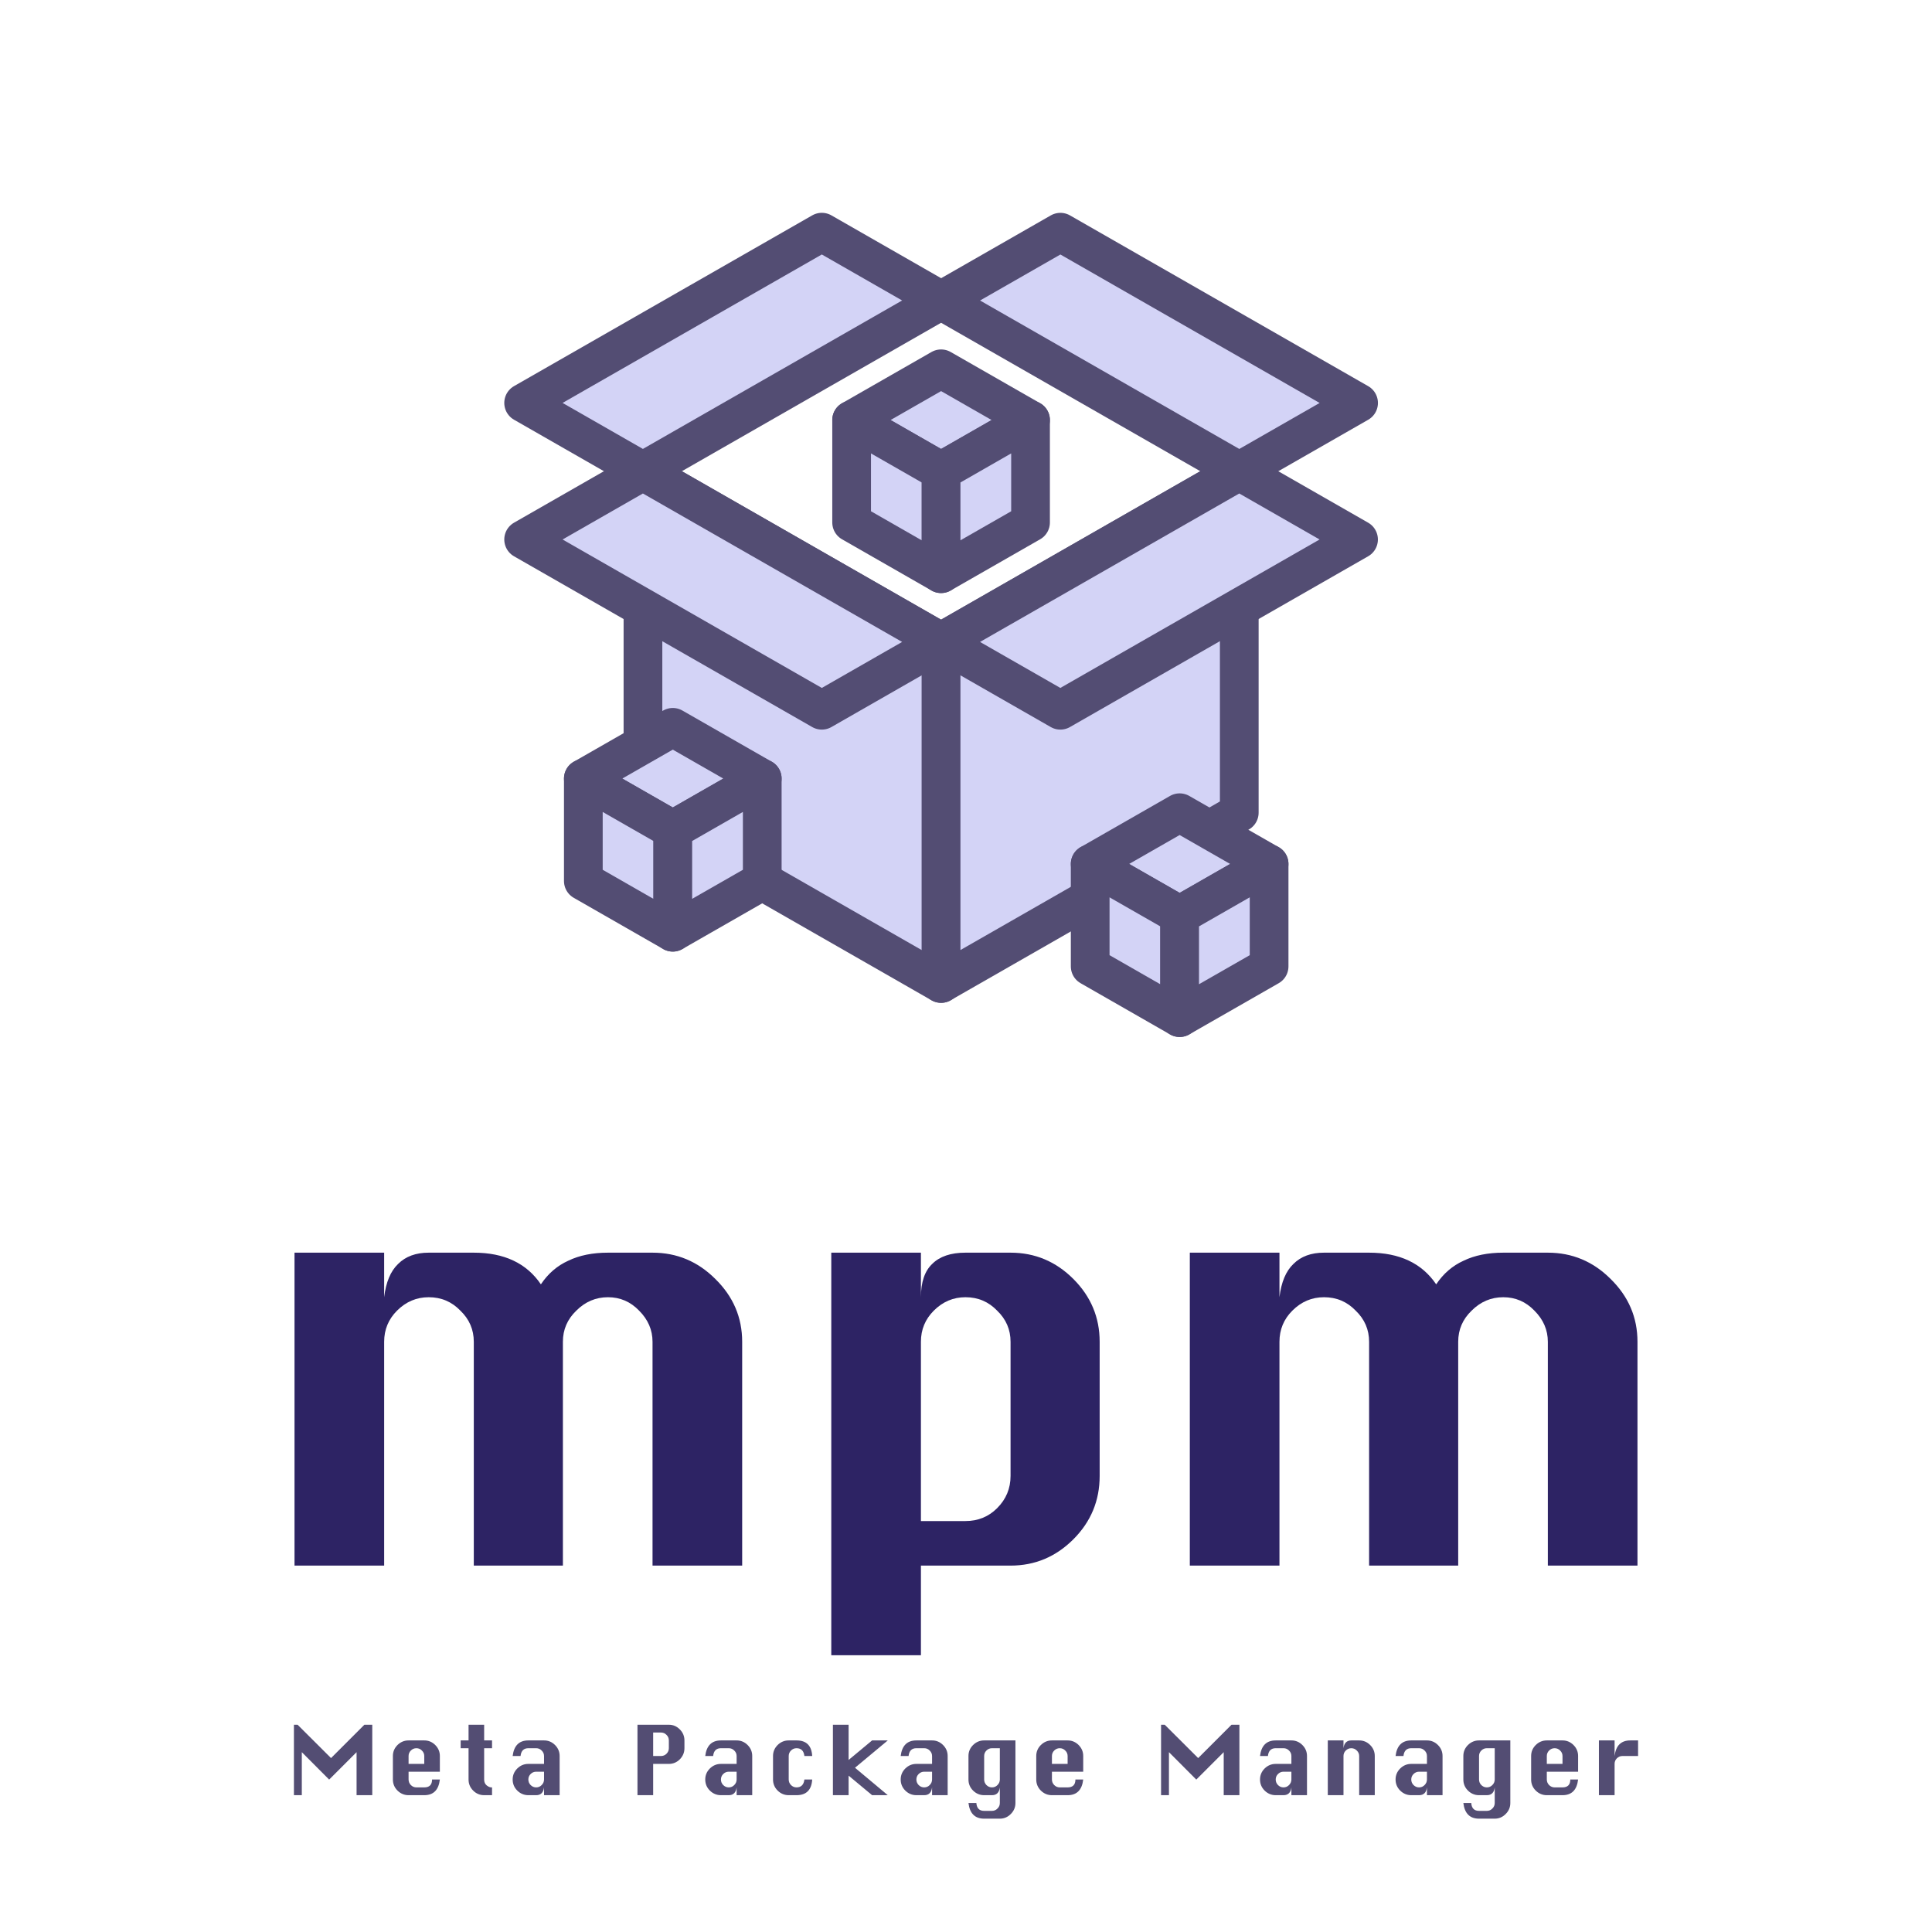 <?xml version="1.0" encoding="UTF-8" standalone="no"?>
<!-- Created with Inkscape (http://www.inkscape.org/) -->

<svg
   id="svg12512"
   sodipodi:docname="logo-square.svg"
   viewBox="0 0 640 640"
   version="1.1"
   inkscape:version="1.1.1 (c3084ef, 2021-09-22)"
   width="640"
   height="640"
   inkscape:export-filename="/Users/kde/Downloads/logo-light-mode.png"
   inkscape:export-xdpi="96"
   inkscape:export-ydpi="96"
   xmlns:inkscape="http://www.inkscape.org/namespaces/inkscape"
   xmlns:sodipodi="http://sodipodi.sourceforge.net/DTD/sodipodi-0.dtd"
   xmlns="http://www.w3.org/2000/svg"
   xmlns:svg="http://www.w3.org/2000/svg"
   xmlns:rdf="http://www.w3.org/1999/02/22-rdf-syntax-ns#"
   xmlns:cc="http://creativecommons.org/ns#"
   xmlns:dc="http://purl.org/dc/elements/1.1/">
  <defs
     id="defs155" />
  <sodipodi:namedview
     id="base"
     fit-margin-left="32"
     inkscape:zoom="0.68111408"
     borderopacity="1.0"
     inkscape:current-layer="layer1"
     inkscape:cx="379.52526"
     inkscape:cy="316.3934"
     inkscape:window-maximized="0"
     showgrid="false"
     fit-margin-right="32"
     showguides="true"
     bordercolor="#666666"
     inkscape:window-x="0"
     inkscape:guide-bbox="true"
     inkscape:window-y="745"
     fit-margin-bottom="32"
     inkscape:window-width="1440"
     inkscape:pageopacity="0.0"
     inkscape:pageshadow="2"
     pagecolor="#ffffff"
     inkscape:document-units="px"
     inkscape:window-height="847"
     fit-margin-top="32"
     inkscape:pagecheckerboard="true"
     width="640px"
     height="640px">
    <inkscape:grid
       id="grid12520"
       spacingx="2px"
       enabled="false"
       spacingy="2px"
       visible="true"
       snapvisiblegridlinesonly="true"
       type="xygrid"
       empspacing="8" />
    <inkscape:grid
       id="grid12538"
       enabled="true"
       visible="true"
       snapvisiblegridlinesonly="true"
       units="mm"
       type="axonomgrid"
       empspacing="5" />
  </sodipodi:namedview>
  <g
     id="layer1"
     inkscape:label="Capa 1"
     inkscape:groupmode="layer"
     transform="translate(-196.15,-408.9)">
    <g
       id="g19383"
       transform="matrix(0.833,0,0,0.833,84.654,9.386)"
       style="fill:#d3d3f6;fill-opacity:1;stroke:#534d73;stroke-opacity:1">
      <path
         id="path12540"
         style="fill:#d3d3f6;fill-opacity:1;fill-rule:evenodd;stroke:#534d73;stroke-width:15.394;stroke-linecap:round;stroke-linejoin:round;stroke-opacity:1"
         inkscape:connector-curvature="0"
         d="m 389.537,667.015 118.58,67.904 v 135.804 l -118.58,-67.904 z" />
      <path
         id="path12542"
         style="fill:#d3d3f6;fill-opacity:1;fill-rule:evenodd;stroke:#534d73;stroke-width:15.394;stroke-linecap:round;stroke-linejoin:round;stroke-opacity:1"
         inkscape:connector-curvature="0"
         d="M 508.095,734.892 626.675,666.988 V 802.792 l -118.58,67.904 z" />
      <path
         id="path12548"
         sodipodi:nodetypes="ccccc"
         style="fill:#d3d3f6;fill-opacity:1;fill-rule:evenodd;stroke:#534d73;stroke-width:15.394;stroke-linecap:round;stroke-linejoin:round;stroke-opacity:1"
         inkscape:connector-curvature="0"
         d="m 626.69,667.015 -118.58,-67.904 47.431,-27.161 118.58,67.904 z" />
      <path
         id="path12550"
         sodipodi:nodetypes="ccccc"
         style="fill:#d3d3f6;fill-opacity:1;fill-rule:evenodd;stroke:#534d73;stroke-width:15.394;stroke-linecap:round;stroke-linejoin:round;stroke-opacity:1"
         inkscape:connector-curvature="0"
         d="m 508.095,734.892 -47.431,27.161 -118.58,-67.904 47.431,-27.161 z" />
      <path
         id="path13068"
         style="fill:#d3d3f6;fill-opacity:1;fill-rule:evenodd;stroke:#534d73;stroke-width:15.394;stroke-linecap:round;stroke-linejoin:round;stroke-opacity:1"
         inkscape:connector-curvature="0"
         d="m 508.095,734.892 118.58,-67.904 47.431,27.161 -118.58,67.904 z" />
      <path
         id="path13070"
         d="m 342.084,639.841 118.58,-67.904 47.431,27.161 -118.58,67.904 z"
         style="fill:#d3d3f6;fill-opacity:1;fill-rule:evenodd;stroke:#534d73;stroke-width:15.394;stroke-linecap:round;stroke-linejoin:round;stroke-opacity:1"
         inkscape:connector-curvature="0" />
      <path
         id="path13429"
         sodipodi:nodetypes="ccccc"
         style="fill:#d3d3f6;fill-opacity:1;stroke:#534d73;stroke-width:15.394;stroke-linecap:round;stroke-linejoin:round;stroke-opacity:1"
         inkscape:connector-curvature="0"
         d="m 508.095,626.273 -35.574,20.371 35.574,20.371 35.574,-20.371 z" />
      <path
         id="path13431"
         sodipodi:nodetypes="ccccc"
         style="fill:#d3d3f6;fill-opacity:1;stroke:#534d73;stroke-width:15.394;stroke-linecap:round;stroke-linejoin:round;stroke-opacity:1"
         inkscape:connector-curvature="0"
         d="m 508.095,667.015 v 40.742 l -35.574,-20.371 v -40.742 z" />
      <path
         id="path13433"
         sodipodi:nodetypes="ccccc"
         d="m 508.095,667.015 4e-5,40.742 35.574,-20.371 v -40.742 z"
         style="fill:#d3d3f6;fill-opacity:1;stroke:#534d73;stroke-width:15.394;stroke-linecap:round;stroke-linejoin:round;stroke-opacity:1"
         inkscape:connector-curvature="0" />
      <path
         id="path13429-7"
         sodipodi:nodetypes="ccccc"
         style="fill:#d3d3f6;fill-opacity:1;stroke:#534d73;stroke-width:15.394;stroke-linecap:round;stroke-linejoin:round;stroke-opacity:1"
         inkscape:connector-curvature="0"
         d="m 401.401,768.85 -35.574,20.371 35.574,20.371 35.574,-20.371 z" />
      <path
         id="path13431-4"
         sodipodi:nodetypes="ccccc"
         style="fill:#d3d3f6;fill-opacity:1;stroke:#534d73;stroke-width:15.394;stroke-linecap:round;stroke-linejoin:round;stroke-opacity:1"
         inkscape:connector-curvature="0"
         d="m 401.401,809.592 v 40.742 L 365.827,829.962 V 789.221 Z" />
      <path
         id="path13433-7"
         sodipodi:nodetypes="ccccc"
         d="m 401.401,809.592 4e-5,40.742 35.574,-20.371 V 789.221 Z"
         style="fill:#d3d3f6;fill-opacity:1;stroke:#534d73;stroke-width:15.394;stroke-linecap:round;stroke-linejoin:round;stroke-opacity:1"
         inkscape:connector-curvature="0" />
      <path
         id="path13514"
         d="m 602.964,802.808 -35.574,20.371 35.574,20.371 35.574,-20.371 z"
         sodipodi:nodetypes="ccccc"
         style="fill:#d3d3f6;fill-opacity:1;stroke:#534d73;stroke-width:15.394;stroke-linecap:round;stroke-linejoin:round;stroke-opacity:1"
         inkscape:connector-curvature="0" />
      <path
         id="path13516"
         d="m 602.964,843.549 v 40.742 l -35.574,-20.371 v -40.742 z"
         sodipodi:nodetypes="ccccc"
         style="fill:#d3d3f6;fill-opacity:1;stroke:#534d73;stroke-width:15.394;stroke-linecap:round;stroke-linejoin:round;stroke-opacity:1"
         inkscape:connector-curvature="0" />
      <path
         id="path13518"
         sodipodi:nodetypes="ccccc"
         inkscape:connector-curvature="0"
         style="fill:#d3d3f6;fill-opacity:1;stroke:#534d73;stroke-width:15.394;stroke-linecap:round;stroke-linejoin:round;stroke-opacity:1"
         d="m 602.964,843.549 3e-5,40.742 35.574,-20.371 v -40.742 z" />
    </g>
    <g
       aria-label="mpm"
       id="text1137"
       style="font-size:177.81px;line-height:1.25;fill:#2d2364;stroke-width:0.833">
      <path
         d="m 382.617,927.527 h -29.516 v -74.147 q 0,-6.046 -4.445,-10.313 -4.267,-4.445 -10.491,-4.445 -6.046,0 -10.491,4.445 -4.267,4.267 -4.267,10.313 v 74.147 H 293.712 V 823.863 h 29.694 v 14.758 q 0.889,-7.468 4.623,-11.024 3.734,-3.734 10.135,-3.734 h 14.936 q 15.114,0 22.226,10.491 3.556,-5.334 9.068,-7.824 5.512,-2.667 13.158,-2.667 h 14.758 q 12.091,0 20.804,8.713 8.89,8.713 8.89,20.804 v 74.147 h -29.694 v -74.147 q 0,-5.868 -4.445,-10.313 -4.267,-4.445 -10.313,-4.445 -6.046,0 -10.491,4.445 -4.445,4.267 -4.445,10.313 z"
         style="font-family:Silom;-inkscape-font-specification:Silom"
         id="path116" />
      <path
         d="m 471.522,823.863 h 29.694 v 14.758 q 0,-7.468 3.734,-11.024 3.734,-3.734 11.024,-3.734 h 14.936 q 12.091,0 20.804,8.713 8.713,8.713 8.713,20.804 v 44.453 q 0,12.269 -8.713,20.982 -8.713,8.713 -20.804,8.713 h -29.694 v 29.694 h -29.694 z m 29.694,88.905 h 14.758 q 6.223,0 10.491,-4.267 4.445,-4.445 4.445,-10.669 v -44.453 q 0,-6.046 -4.445,-10.313 -4.267,-4.445 -10.491,-4.445 -6.046,0 -10.491,4.445 -4.267,4.267 -4.267,10.313 z"
         style="font-family:Silom;-inkscape-font-specification:Silom"
         id="path118" />
      <path
         d="m 679.199,927.527 h -29.516 v -74.147 q 0,-6.046 -4.445,-10.313 -4.267,-4.445 -10.491,-4.445 -6.046,0 -10.491,4.445 -4.267,4.267 -4.267,10.313 v 74.147 H 590.294 V 823.863 h 29.694 v 14.758 q 0.889,-7.468 4.623,-11.024 3.734,-3.734 10.135,-3.734 h 14.936 q 15.114,0 22.226,10.491 3.556,-5.334 9.068,-7.824 5.512,-2.667 13.158,-2.667 h 14.758 q 12.091,0 20.804,8.713 8.89,8.713 8.89,20.804 v 74.147 h -29.694 v -74.147 q 0,-5.868 -4.445,-10.313 -4.267,-4.445 -10.313,-4.445 -6.046,0 -10.491,4.445 -4.445,4.267 -4.445,10.313 z"
         style="font-family:Silom;-inkscape-font-specification:Silom"
         id="path120" />
    </g>
    <g
       aria-label="Meta  Package  Manager"
       id="text14169"
       style="font-size:31.117px;line-height:1.25;font-family:Silom;-inkscape-font-specification:Silom;letter-spacing:1.667px;fill:#534d73;stroke-width:0.833">
      <path
         d="m 293.516,1003.577 v -23.338 h 1.214 l 11.078,11.046 11.046,-11.046 h 2.614 v 23.338 h -5.197 v -14.252 l -9.086,9.086 -9.055,-9.086 v 14.252 z"
         id="path141" />
      <path
         d="m 341.858,995.798 h -10.362 v 2.583 q 0,1.058 0.747,1.836 0.778,0.778 1.836,0.778 h 2.614 q 2.583,0 2.583,-2.614 h 2.583 q -0.591,5.197 -5.165,5.197 h -5.197 q -2.116,0 -3.672,-1.525 -1.525,-1.525 -1.525,-3.672 v -7.779 q 0,-2.116 1.525,-3.641 1.556,-1.525 3.672,-1.525 h 5.197 q 2.116,0 3.641,1.525 1.525,1.525 1.525,3.641 z m -10.362,-2.583 h 5.197 v -2.614 q 0,-1.058 -0.778,-1.805 -0.747,-0.778 -1.836,-0.778 -1.058,0 -1.836,0.778 -0.747,0.747 -0.747,1.805 z"
         id="path143" />
      <path
         d="m 351.365,980.239 h 5.165 v 5.197 h 2.614 v 2.583 h -2.614 v 10.362 q 0,1.276 0.84,1.96 0.84,0.653 1.525,0.653 h 0.249 v 2.583 h -2.614 q -2.116,0 -3.641,-1.525 -1.525,-1.525 -1.525,-3.672 v -10.362 h -2.614 v -2.583 h 2.614 z"
         id="path145" />
      <path
         d="m 376.37,993.215 v -2.614 q 0,-1.058 -0.778,-1.805 -0.747,-0.778 -1.836,-0.778 h -2.583 q -2.303,0 -2.583,2.583 h -2.614 q 0.622,-5.165 5.197,-5.165 h 5.197 q 2.116,0 3.641,1.525 1.525,1.525 1.525,3.641 v 12.976 h -5.165 v -2.583 q -0.311,2.583 -2.614,2.583 h -2.583 q -2.116,0 -3.672,-1.525 -1.525,-1.525 -1.525,-3.672 v 0 q 0,-2.116 1.525,-3.641 1.556,-1.525 3.672,-1.525 z m 0,2.583 h -2.614 q -1.058,0 -1.836,0.778 -0.747,0.747 -0.747,1.805 v 0 q 0,1.058 0.747,1.836 0.778,0.778 1.836,0.778 1.089,0 1.836,-0.778 0.778,-0.778 0.778,-1.836 z"
         id="path147" />
      <path
         d="m 407.321,1003.577 v -23.338 h 10.393 q 2.116,0 3.641,1.556 1.525,1.525 1.525,3.641 v 2.583 q 0,2.116 -1.525,3.672 -1.525,1.525 -3.641,1.525 h -5.197 v 10.362 z m 5.197,-12.976 h 2.583 q 1.089,0 1.836,-0.747 0.778,-0.778 0.778,-1.836 v -2.583 q 0,-1.089 -0.778,-1.836 -0.747,-0.778 -1.836,-0.778 h -2.583 z"
         id="path149" />
      <path
         d="m 440.166,993.215 v -2.614 q 0,-1.058 -0.778,-1.805 -0.747,-0.778 -1.836,-0.778 h -2.583 q -2.303,0 -2.583,2.583 h -2.614 q 0.622,-5.165 5.197,-5.165 h 5.197 q 2.116,0 3.641,1.525 1.525,1.525 1.525,3.641 v 12.976 h -5.165 v -2.583 q -0.311,2.583 -2.614,2.583 h -2.583 q -2.116,0 -3.672,-1.525 -1.525,-1.525 -1.525,-3.672 v 0 q 0,-2.116 1.525,-3.641 1.556,-1.525 3.672,-1.525 z m 0,2.583 h -2.614 q -1.058,0 -1.836,0.778 -0.747,0.747 -0.747,1.805 v 0 q 0,1.058 0.747,1.836 0.778,0.778 1.836,0.778 1.089,0 1.836,-0.778 0.778,-0.778 0.778,-1.836 z"
         id="path151" />
      <path
         d="m 465.201,990.601 h -2.583 q -0.311,-2.583 -2.614,-2.583 -1.058,0 -1.836,0.778 -0.747,0.747 -0.747,1.805 v 7.779 q 0,1.058 0.747,1.836 0.778,0.778 1.836,0.778 2.303,0 2.614,-2.614 h 2.583 q -0.311,5.197 -5.197,5.197 h -2.583 q -2.116,0 -3.672,-1.525 -1.525,-1.525 -1.525,-3.672 v -7.779 q 0,-2.116 1.525,-3.641 1.556,-1.525 3.672,-1.525 h 2.583 q 4.916,0 5.197,5.165 z"
         id="path153" />
      <path
         d="m 472.064,1003.577 v -23.338 h 5.197 v 11.669 l 7.779,-6.472 h 5.197 l -10.86,9.055 10.86,9.086 h -5.197 l -7.779,-6.472 v 6.472 z"
         id="path155" />
      <path
         d="m 504.909,993.215 v -2.614 q 0,-1.058 -0.778,-1.805 -0.747,-0.778 -1.836,-0.778 h -2.583 q -2.303,0 -2.583,2.583 h -2.614 q 0.622,-5.165 5.197,-5.165 h 5.197 q 2.116,0 3.641,1.525 1.525,1.525 1.525,3.641 v 12.976 h -5.165 v -2.583 q -0.311,2.583 -2.614,2.583 h -2.583 q -2.116,0 -3.672,-1.525 -1.525,-1.525 -1.525,-3.672 v 0 q 0,-2.116 1.525,-3.641 1.556,-1.525 3.672,-1.525 z m 0,2.583 h -2.614 q -1.058,0 -1.836,0.778 -0.747,0.747 -0.747,1.805 v 0 q 0,1.058 0.747,1.836 0.778,0.778 1.836,0.778 1.089,0 1.836,-0.778 0.778,-0.778 0.778,-1.836 z"
         id="path157" />
      <path
         d="m 532.527,985.436 v 20.724 q 0,2.116 -1.525,3.641 -1.525,1.556 -3.641,1.556 h -5.197 q -4.574,0 -5.197,-5.197 h 2.614 q 0.187,2.614 2.583,2.614 h 2.583 q 1.089,0 1.836,-0.778 0.778,-0.747 0.778,-1.836 v -5.165 q -0.311,2.583 -2.614,2.583 h -2.583 q -2.116,0 -3.672,-1.525 -1.525,-1.525 -1.525,-3.672 v -7.779 q 0,-2.116 1.525,-3.641 1.556,-1.525 3.672,-1.525 z m -5.165,2.583 h -2.614 q -1.058,0 -1.836,0.778 -0.747,0.747 -0.747,1.805 v 7.779 q 0,1.058 0.747,1.836 0.778,0.778 1.836,0.778 1.089,0 1.836,-0.778 0.778,-0.778 0.778,-1.836 z"
         id="path159" />
      <path
         d="m 554.979,995.798 h -10.362 v 2.583 q 0,1.058 0.747,1.836 0.778,0.778 1.836,0.778 h 2.614 q 2.583,0 2.583,-2.614 h 2.583 q -0.591,5.197 -5.165,5.197 h -5.197 q -2.116,0 -3.672,-1.525 -1.525,-1.525 -1.525,-3.672 v -7.779 q 0,-2.116 1.525,-3.641 1.556,-1.525 3.672,-1.525 h 5.197 q 2.116,0 3.641,1.525 1.525,1.525 1.525,3.641 z m -10.362,-2.583 h 5.197 v -2.614 q 0,-1.058 -0.778,-1.805 -0.747,-0.778 -1.836,-0.778 -1.058,0 -1.836,0.778 -0.747,0.747 -0.747,1.805 z"
         id="path161" />
      <path
         d="m 580.765,1003.577 v -23.338 h 1.214 l 11.078,11.046 11.046,-11.046 h 2.614 v 23.338 h -5.197 v -14.252 l -9.086,9.086 -9.055,-9.086 v 14.252 z"
         id="path163" />
      <path
         d="m 623.941,993.215 v -2.614 q 0,-1.058 -0.778,-1.805 -0.747,-0.778 -1.836,-0.778 h -2.583 q -2.303,0 -2.583,2.583 h -2.614 q 0.622,-5.165 5.197,-5.165 h 5.197 q 2.116,0 3.641,1.525 1.525,1.525 1.525,3.641 v 12.976 h -5.165 v -2.583 q -0.311,2.583 -2.614,2.583 h -2.583 q -2.116,0 -3.672,-1.525 -1.525,-1.525 -1.525,-3.672 v 0 q 0,-2.116 1.525,-3.641 1.556,-1.525 3.672,-1.525 z m 0,2.583 h -2.614 q -1.058,0 -1.836,0.778 -0.747,0.747 -0.747,1.805 v 0 q 0,1.058 0.747,1.836 0.778,0.778 1.836,0.778 1.089,0 1.836,-0.778 0.778,-0.778 0.778,-1.836 z"
         id="path165" />
      <path
         d="m 636,1003.577 v -18.141 h 5.197 v 2.583 q 0.156,-1.307 0.809,-1.929 0.653,-0.653 1.774,-0.653 h 2.614 q 2.116,0 3.641,1.525 1.525,1.525 1.525,3.641 v 12.976 h -5.165 v -12.976 q 0,-1.058 -0.778,-1.805 -0.747,-0.778 -1.836,-0.778 -1.058,0 -1.836,0.778 -0.747,0.747 -0.747,1.805 v 12.976 z"
         id="path167" />
      <path
         d="m 668.845,993.215 v -2.614 q 0,-1.058 -0.778,-1.805 -0.747,-0.778 -1.836,-0.778 h -2.583 q -2.303,0 -2.583,2.583 h -2.614 q 0.622,-5.165 5.197,-5.165 h 5.197 q 2.116,0 3.641,1.525 1.525,1.525 1.525,3.641 v 12.976 h -5.165 v -2.583 q -0.311,2.583 -2.614,2.583 h -2.583 q -2.116,0 -3.672,-1.525 -1.525,-1.525 -1.525,-3.672 v 0 q 0,-2.116 1.525,-3.641 1.556,-1.525 3.672,-1.525 z m 0,2.583 h -2.614 q -1.058,0 -1.836,0.778 -0.747,0.747 -0.747,1.805 v 0 q 0,1.058 0.747,1.836 0.778,0.778 1.836,0.778 1.089,0 1.836,-0.778 0.778,-0.778 0.778,-1.836 z"
         id="path169" />
      <path
         d="m 696.463,985.436 v 20.724 q 0,2.116 -1.525,3.641 -1.525,1.556 -3.641,1.556 h -5.197 q -4.574,0 -5.197,-5.197 h 2.614 q 0.187,2.614 2.583,2.614 h 2.583 q 1.089,0 1.836,-0.778 0.778,-0.747 0.778,-1.836 v -5.165 q -0.311,2.583 -2.614,2.583 h -2.583 q -2.116,0 -3.672,-1.525 -1.525,-1.525 -1.525,-3.672 v -7.779 q 0,-2.116 1.525,-3.641 1.556,-1.525 3.672,-1.525 z m -5.165,2.583 h -2.614 q -1.058,0 -1.836,0.778 -0.747,0.747 -0.747,1.805 v 7.779 q 0,1.058 0.747,1.836 0.778,0.778 1.836,0.778 1.089,0 1.836,-0.778 0.778,-0.778 0.778,-1.836 z"
         id="path171" />
      <path
         d="m 718.915,995.798 h -10.362 v 2.583 q 0,1.058 0.747,1.836 0.778,0.778 1.836,0.778 h 2.614 q 2.583,0 2.583,-2.614 h 2.583 q -0.591,5.197 -5.165,5.197 h -5.197 q -2.116,0 -3.672,-1.525 -1.525,-1.525 -1.525,-3.672 v -7.779 q 0,-2.116 1.525,-3.641 1.556,-1.525 3.672,-1.525 h 5.197 q 2.116,0 3.641,1.525 1.525,1.525 1.525,3.641 z m -10.362,-2.583 h 5.197 v -2.614 q 0,-1.058 -0.778,-1.805 -0.747,-0.778 -1.836,-0.778 -1.058,0 -1.836,0.778 -0.747,0.747 -0.747,1.805 z"
         id="path173" />
      <path
         d="m 731.005,1003.577 h -5.197 v -18.141 h 5.197 v 5.165 q 0.311,-2.583 1.587,-3.858 1.307,-1.307 3.61,-1.307 h 2.583 v 5.165 h -5.197 q -1.058,0 -1.836,0.778 -0.747,0.747 -0.747,1.836 z"
         id="path175" />
    </g>
  </g>
</svg>
